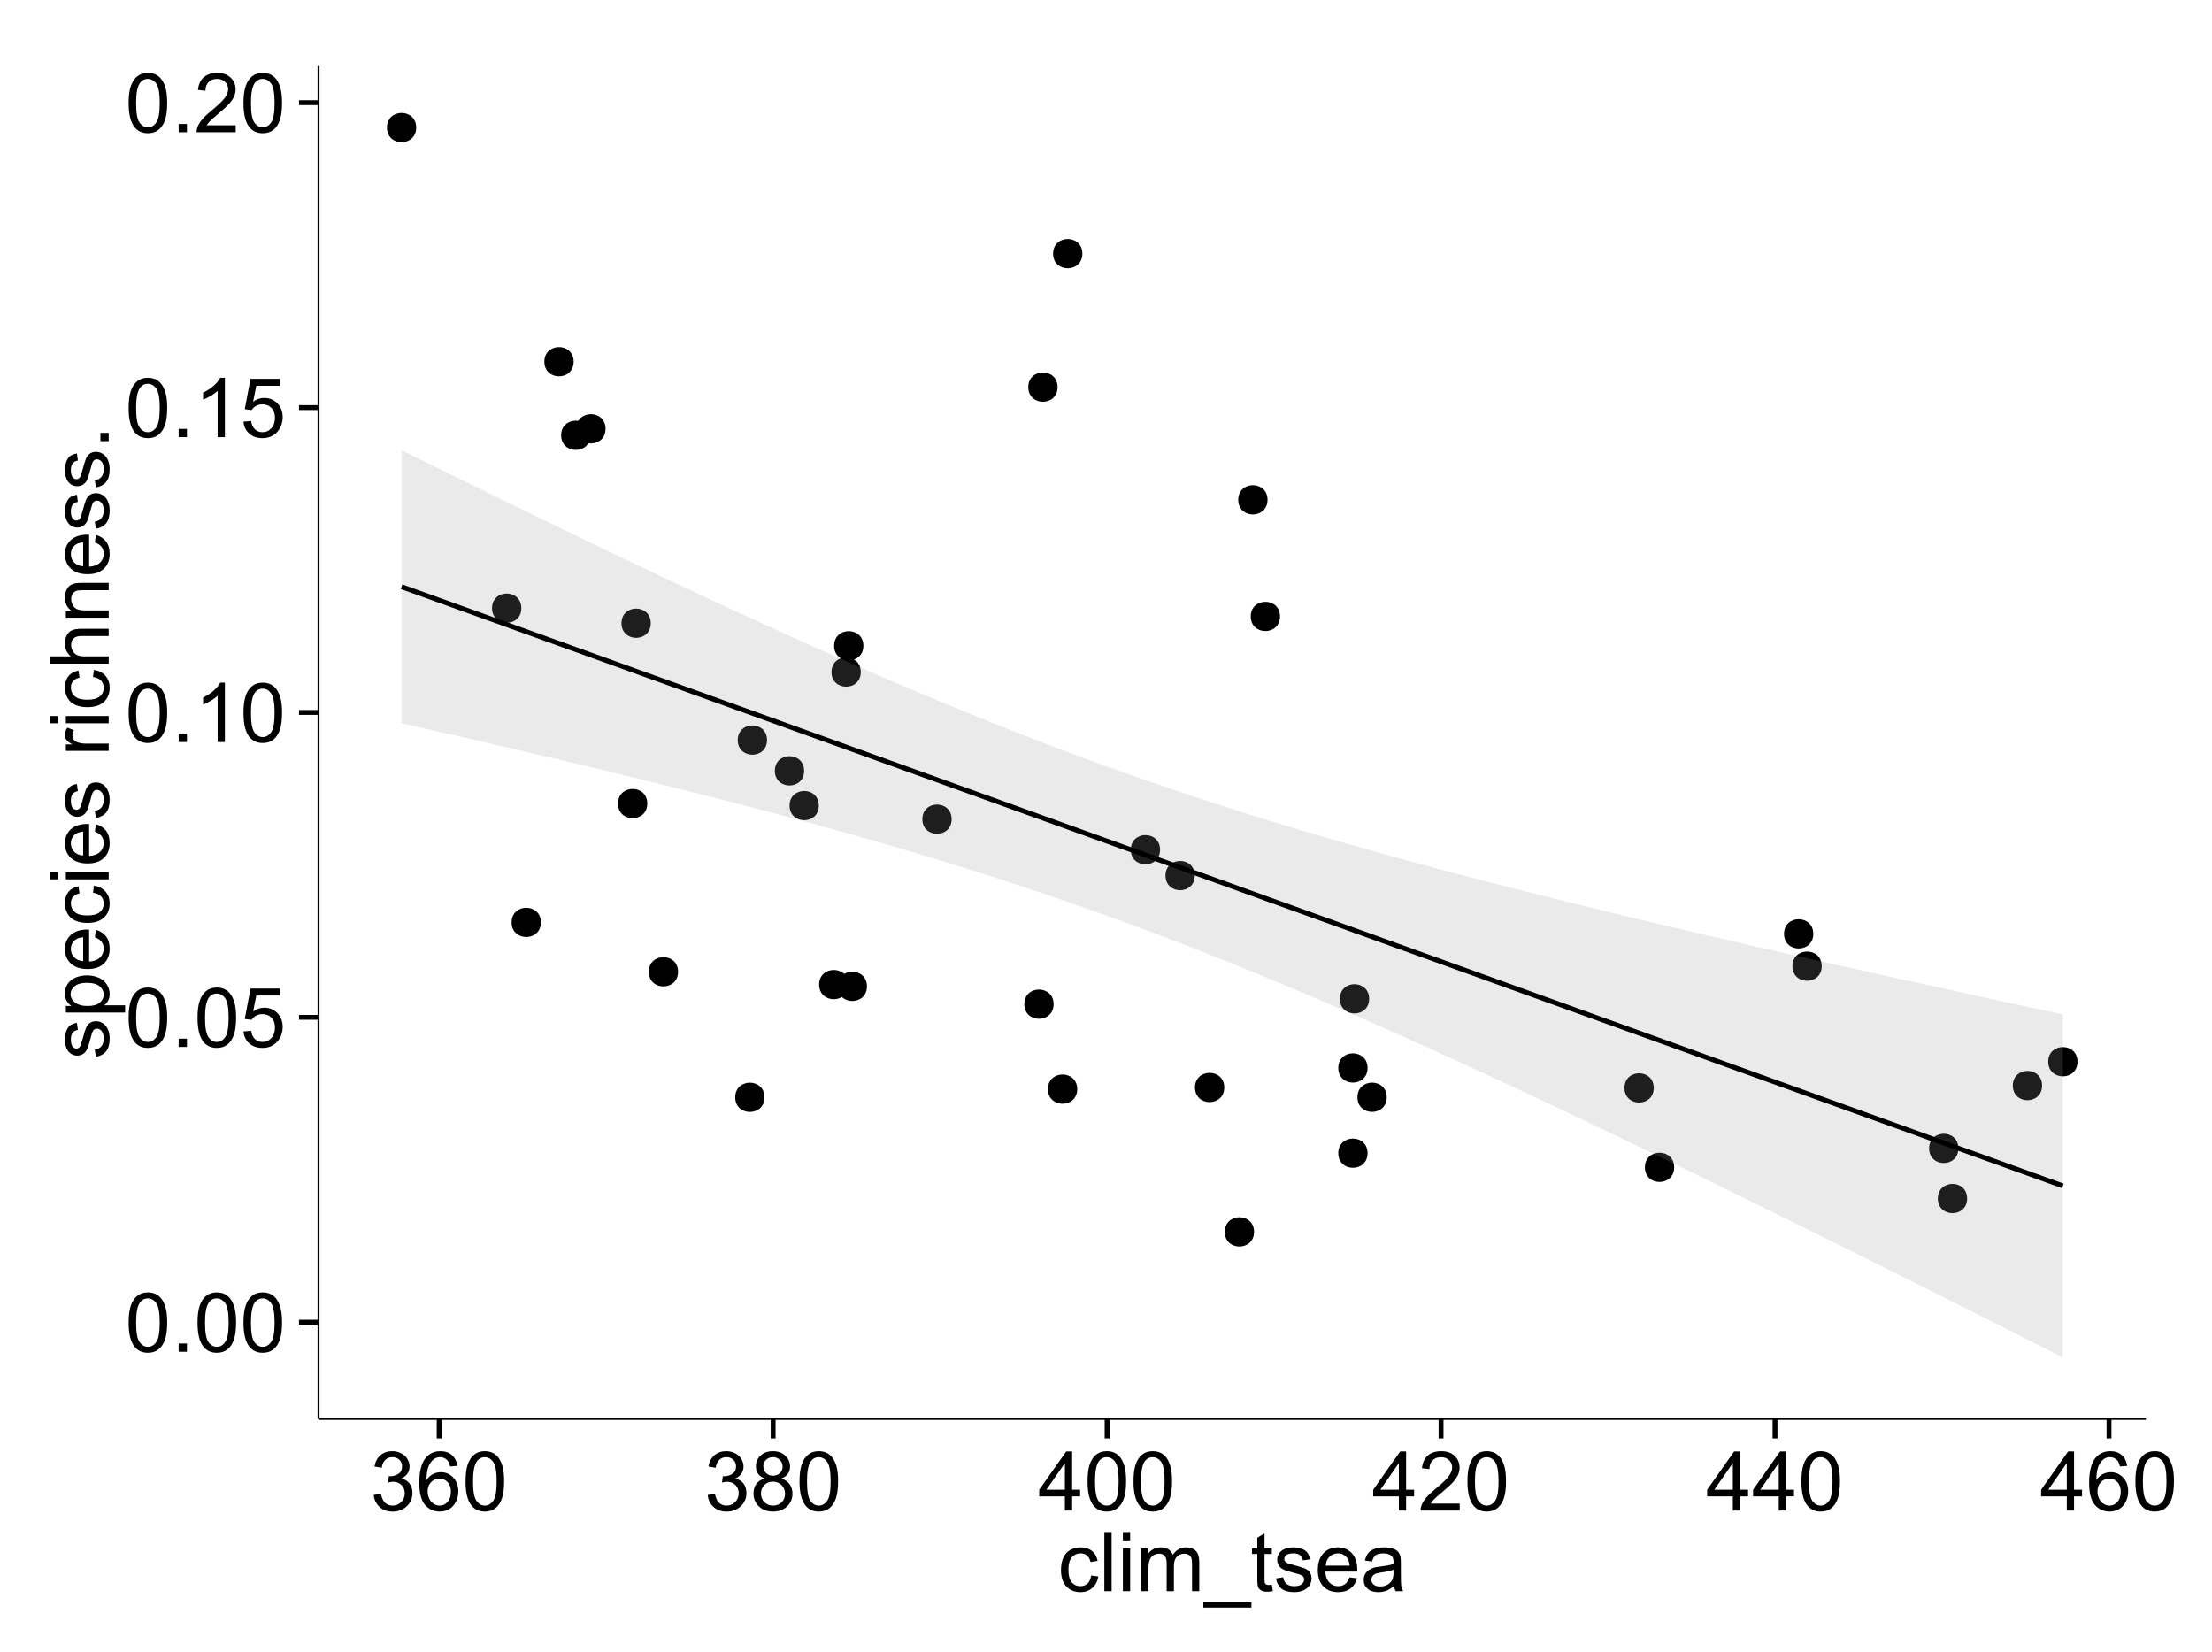 <?xml version="1.0" encoding="UTF-8"?>
<svg xmlns="http://www.w3.org/2000/svg" xmlns:xlink="http://www.w3.org/1999/xlink" width="482pt" height="360pt" viewBox="0 0 482 360" version="1.1">
<defs>
<g>
<symbol overflow="visible" id="glyph0-0">
<path style="stroke:none;" d="M 0.746 -6.355 C 0.742 -7.875 0.898 -9.102 1.215 -10.031 C 1.527 -10.961 1.996 -11.676 2.613 -12.18 C 3.23 -12.684 4.008 -12.938 4.949 -12.938 C 5.637 -12.938 6.242 -12.797 6.766 -12.52 C 7.285 -12.238 7.715 -11.836 8.059 -11.316 C 8.395 -10.789 8.664 -10.152 8.859 -9.398 C 9.051 -8.645 9.145 -7.629 9.148 -6.355 C 9.145 -4.84 8.992 -3.617 8.684 -2.691 C 8.371 -1.762 7.906 -1.047 7.289 -0.539 C 6.672 -0.035 5.891 0.215 4.949 0.219 C 3.703 0.215 2.727 -0.227 2.023 -1.117 C 1.168 -2.188 0.742 -3.934 0.746 -6.355 Z M 2.375 -6.355 C 2.371 -4.234 2.621 -2.824 3.117 -2.129 C 3.609 -1.426 4.219 -1.078 4.949 -1.082 C 5.672 -1.078 6.281 -1.43 6.781 -2.137 C 7.273 -2.836 7.523 -4.242 7.523 -6.355 C 7.523 -8.473 7.273 -9.883 6.781 -10.582 C 6.281 -11.277 5.664 -11.625 4.93 -11.629 C 4.199 -11.625 3.621 -11.316 3.191 -10.703 C 2.645 -9.918 2.371 -8.469 2.375 -6.355 Z M 2.375 -6.355 "/>
</symbol>
<symbol overflow="visible" id="glyph0-1">
<path style="stroke:none;" d="M 1.633 0 L 1.633 -1.801 L 3.438 -1.801 L 3.438 0 Z M 1.633 0 "/>
</symbol>
<symbol overflow="visible" id="glyph0-2">
<path style="stroke:none;" d="M 0.746 -3.375 L 2.406 -3.516 C 2.527 -2.707 2.812 -2.098 3.266 -1.691 C 3.711 -1.281 4.254 -1.078 4.887 -1.082 C 5.648 -1.078 6.293 -1.363 6.82 -1.941 C 7.344 -2.512 7.605 -3.273 7.609 -4.227 C 7.605 -5.125 7.352 -5.84 6.848 -6.363 C 6.34 -6.883 5.676 -7.141 4.859 -7.145 C 4.344 -7.141 3.887 -7.027 3.48 -6.797 C 3.07 -6.566 2.746 -6.266 2.516 -5.898 L 1.027 -6.09 L 2.277 -12.711 L 8.684 -12.711 L 8.684 -11.195 L 3.543 -11.195 L 2.848 -7.734 C 3.621 -8.273 4.43 -8.543 5.281 -8.543 C 6.402 -8.543 7.352 -8.152 8.129 -7.371 C 8.898 -6.59 9.285 -5.586 9.289 -4.367 C 9.285 -3.195 8.945 -2.188 8.27 -1.344 C 7.441 -0.301 6.316 0.215 4.887 0.219 C 3.715 0.215 2.758 -0.109 2.016 -0.766 C 1.273 -1.418 0.848 -2.289 0.746 -3.375 Z M 0.746 -3.375 "/>
</symbol>
<symbol overflow="visible" id="glyph0-3">
<path style="stroke:none;" d="M 6.707 0 L 5.125 0 L 5.125 -10.082 C 4.742 -9.715 4.242 -9.352 3.625 -8.988 C 3.004 -8.625 2.449 -8.352 1.961 -8.172 L 1.961 -9.703 C 2.844 -10.117 3.617 -10.621 4.281 -11.215 C 4.941 -11.805 5.41 -12.379 5.688 -12.938 L 6.707 -12.938 Z M 6.707 0 "/>
</symbol>
<symbol overflow="visible" id="glyph0-4">
<path style="stroke:none;" d="M 9.062 -1.52 L 9.062 0 L 0.547 0 C 0.531 -0.379 0.594 -0.742 0.73 -1.098 C 0.945 -1.676 1.293 -2.25 1.77 -2.812 C 2.246 -3.375 2.934 -4.023 3.84 -4.766 C 5.238 -5.906 6.188 -6.816 6.68 -7.492 C 7.172 -8.16 7.418 -8.793 7.418 -9.395 C 7.418 -10.02 7.191 -10.551 6.746 -10.98 C 6.293 -11.41 5.711 -11.625 4.992 -11.629 C 4.23 -11.625 3.621 -11.395 3.164 -10.941 C 2.703 -10.48 2.469 -9.848 2.469 -9.043 L 0.844 -9.211 C 0.953 -10.422 1.371 -11.344 2.102 -11.984 C 2.824 -12.617 3.801 -12.938 5.027 -12.938 C 6.262 -12.938 7.238 -12.594 7.961 -11.91 C 8.68 -11.223 9.039 -10.371 9.043 -9.359 C 9.039 -8.84 8.934 -8.336 8.727 -7.84 C 8.512 -7.34 8.164 -6.812 7.676 -6.266 C 7.188 -5.711 6.375 -4.957 5.238 -4 C 4.285 -3.199 3.676 -2.66 3.41 -2.379 C 3.141 -2.094 2.918 -1.805 2.742 -1.52 Z M 9.062 -1.52 "/>
</symbol>
<symbol overflow="visible" id="glyph0-5">
<path style="stroke:none;" d="M 0.758 -3.402 L 2.336 -3.613 C 2.516 -2.711 2.824 -2.062 3.266 -1.672 C 3.699 -1.273 4.23 -1.078 4.859 -1.082 C 5.602 -1.078 6.23 -1.336 6.746 -1.855 C 7.254 -2.367 7.512 -3.004 7.516 -3.77 C 7.512 -4.492 7.273 -5.094 6.801 -5.566 C 6.324 -6.035 5.723 -6.27 4.992 -6.273 C 4.691 -6.27 4.316 -6.211 3.875 -6.102 L 4.051 -7.488 C 4.152 -7.473 4.238 -7.465 4.305 -7.469 C 4.977 -7.465 5.582 -7.641 6.125 -7.996 C 6.66 -8.344 6.93 -8.887 6.934 -9.625 C 6.93 -10.199 6.734 -10.68 6.344 -11.062 C 5.949 -11.445 5.441 -11.637 4.824 -11.637 C 4.207 -11.637 3.695 -11.441 3.285 -11.055 C 2.875 -10.668 2.613 -10.09 2.496 -9.316 L 0.914 -9.598 C 1.105 -10.656 1.543 -11.477 2.23 -12.062 C 2.914 -12.645 3.766 -12.938 4.789 -12.938 C 5.488 -12.938 6.137 -12.785 6.73 -12.484 C 7.32 -12.18 7.773 -11.77 8.09 -11.25 C 8.402 -10.727 8.559 -10.172 8.562 -9.59 C 8.559 -9.031 8.41 -8.523 8.113 -8.066 C 7.812 -7.609 7.371 -7.246 6.785 -6.977 C 7.547 -6.801 8.137 -6.438 8.562 -5.883 C 8.98 -5.328 9.191 -4.633 9.195 -3.805 C 9.191 -2.676 8.781 -1.723 7.965 -0.945 C 7.141 -0.164 6.105 0.223 4.852 0.227 C 3.719 0.223 2.777 -0.109 2.035 -0.781 C 1.285 -1.453 0.859 -2.328 0.758 -3.402 Z M 0.758 -3.402 "/>
</symbol>
<symbol overflow="visible" id="glyph0-6">
<path style="stroke:none;" d="M 8.957 -9.73 L 7.383 -9.605 C 7.242 -10.223 7.043 -10.676 6.785 -10.961 C 6.355 -11.41 5.828 -11.637 5.203 -11.637 C 4.695 -11.637 4.25 -11.496 3.875 -11.215 C 3.375 -10.852 2.984 -10.32 2.695 -9.625 C 2.406 -8.926 2.258 -7.934 2.25 -6.645 C 2.629 -7.223 3.094 -7.652 3.645 -7.938 C 4.195 -8.215 4.773 -8.355 5.379 -8.359 C 6.434 -8.355 7.328 -7.969 8.07 -7.195 C 8.809 -6.418 9.18 -5.414 9.184 -4.184 C 9.18 -3.371 9.008 -2.617 8.66 -1.926 C 8.312 -1.23 7.832 -0.699 7.227 -0.332 C 6.613 0.035 5.922 0.215 5.148 0.219 C 3.828 0.215 2.754 -0.266 1.922 -1.234 C 1.09 -2.199 0.672 -3.797 0.676 -6.031 C 0.672 -8.516 1.133 -10.328 2.055 -11.461 C 2.855 -12.445 3.938 -12.938 5.301 -12.938 C 6.312 -12.938 7.141 -12.652 7.789 -12.086 C 8.434 -11.516 8.824 -10.73 8.957 -9.73 Z M 2.496 -4.176 C 2.496 -3.629 2.609 -3.105 2.844 -2.609 C 3.07 -2.109 3.395 -1.73 3.812 -1.473 C 4.227 -1.207 4.664 -1.078 5.125 -1.082 C 5.789 -1.078 6.363 -1.348 6.844 -1.891 C 7.324 -2.426 7.562 -3.156 7.566 -4.086 C 7.562 -4.973 7.328 -5.676 6.855 -6.191 C 6.379 -6.703 5.781 -6.961 5.062 -6.961 C 4.348 -6.961 3.738 -6.703 3.242 -6.191 C 2.742 -5.676 2.496 -5.004 2.496 -4.176 Z M 2.496 -4.176 "/>
</symbol>
<symbol overflow="visible" id="glyph0-7">
<path style="stroke:none;" d="M 3.18 -6.988 C 2.52 -7.227 2.035 -7.57 1.723 -8.016 C 1.406 -8.461 1.246 -8.992 1.25 -9.617 C 1.246 -10.551 1.582 -11.34 2.258 -11.98 C 2.93 -12.617 3.828 -12.938 4.949 -12.938 C 6.07 -12.938 6.977 -12.609 7.664 -11.957 C 8.348 -11.301 8.688 -10.504 8.691 -9.57 C 8.688 -8.969 8.531 -8.449 8.219 -8.012 C 7.902 -7.566 7.426 -7.227 6.793 -6.988 C 7.582 -6.727 8.184 -6.309 8.598 -5.738 C 9.008 -5.16 9.215 -4.477 9.219 -3.684 C 9.215 -2.578 8.828 -1.652 8.051 -0.906 C 7.27 -0.156 6.242 0.215 4.977 0.219 C 3.699 0.215 2.676 -0.156 1.898 -0.91 C 1.117 -1.66 0.727 -2.602 0.73 -3.727 C 0.727 -4.562 0.938 -5.262 1.367 -5.832 C 1.789 -6.395 2.395 -6.781 3.18 -6.988 Z M 2.867 -9.668 C 2.863 -9.059 3.059 -8.559 3.453 -8.172 C 3.844 -7.785 4.355 -7.594 4.984 -7.594 C 5.59 -7.594 6.09 -7.785 6.48 -8.168 C 6.871 -8.551 7.066 -9.02 7.066 -9.578 C 7.066 -10.156 6.863 -10.645 6.465 -11.043 C 6.059 -11.438 5.559 -11.637 4.965 -11.637 C 4.359 -11.637 3.859 -11.441 3.465 -11.055 C 3.062 -10.668 2.863 -10.207 2.867 -9.668 Z M 2.355 -3.719 C 2.355 -3.262 2.461 -2.824 2.676 -2.406 C 2.887 -1.98 3.203 -1.652 3.629 -1.426 C 4.047 -1.191 4.504 -1.078 4.992 -1.082 C 5.746 -1.078 6.367 -1.32 6.863 -1.809 C 7.352 -2.293 7.598 -2.91 7.602 -3.664 C 7.598 -4.422 7.344 -5.055 6.84 -5.555 C 6.332 -6.051 5.699 -6.297 4.938 -6.301 C 4.191 -6.297 3.574 -6.051 3.09 -5.562 C 2.598 -5.066 2.355 -4.453 2.355 -3.719 Z M 2.355 -3.719 "/>
</symbol>
<symbol overflow="visible" id="glyph0-8">
<path style="stroke:none;" d="M 5.82 0 L 5.82 -3.086 L 0.227 -3.086 L 0.227 -4.535 L 6.109 -12.883 L 7.398 -12.883 L 7.398 -4.535 L 9.141 -4.535 L 9.141 -3.086 L 7.398 -3.086 L 7.398 0 Z M 5.82 -4.535 L 5.82 -10.344 L 1.785 -4.535 Z M 5.82 -4.535 "/>
</symbol>
<symbol overflow="visible" id="glyph0-9">
<path style="stroke:none;" d="M 7.277 -3.418 L 8.832 -3.219 C 8.66 -2.141 8.227 -1.301 7.527 -0.699 C 6.824 -0.09 5.965 0.211 4.949 0.211 C 3.668 0.211 2.641 -0.203 1.867 -1.039 C 1.09 -1.871 0.703 -3.07 0.703 -4.633 C 0.703 -5.637 0.867 -6.52 1.203 -7.277 C 1.531 -8.031 2.039 -8.598 2.727 -8.977 C 3.406 -9.355 4.152 -9.543 4.957 -9.547 C 5.969 -9.543 6.797 -9.289 7.441 -8.777 C 8.086 -8.262 8.5 -7.531 8.684 -6.594 L 7.145 -6.355 C 6.996 -6.98 6.738 -7.453 6.367 -7.77 C 5.992 -8.082 5.543 -8.238 5.02 -8.242 C 4.219 -8.238 3.57 -7.953 3.074 -7.387 C 2.574 -6.812 2.324 -5.91 2.328 -4.676 C 2.324 -3.422 2.566 -2.508 3.047 -1.941 C 3.527 -1.371 4.152 -1.09 4.93 -1.09 C 5.547 -1.09 6.066 -1.277 6.484 -1.66 C 6.898 -2.039 7.164 -2.625 7.277 -3.418 Z M 7.277 -3.418 "/>
</symbol>
<symbol overflow="visible" id="glyph0-10">
<path style="stroke:none;" d="M 1.152 0 L 1.152 -12.883 L 2.734 -12.883 L 2.734 0 Z M 1.152 0 "/>
</symbol>
<symbol overflow="visible" id="glyph0-11">
<path style="stroke:none;" d="M 1.195 -11.066 L 1.195 -12.883 L 2.777 -12.883 L 2.777 -11.066 Z M 1.195 0 L 1.195 -9.336 L 2.777 -9.336 L 2.777 0 Z M 1.195 0 "/>
</symbol>
<symbol overflow="visible" id="glyph0-12">
<path style="stroke:none;" d="M 1.188 0 L 1.188 -9.336 L 2.602 -9.336 L 2.602 -8.023 C 2.891 -8.477 3.277 -8.848 3.77 -9.129 C 4.254 -9.406 4.809 -9.543 5.43 -9.547 C 6.121 -9.543 6.688 -9.398 7.133 -9.113 C 7.57 -8.824 7.883 -8.426 8.07 -7.91 C 8.805 -9 9.766 -9.543 10.953 -9.547 C 11.875 -9.543 12.586 -9.289 13.086 -8.777 C 13.582 -8.262 13.832 -7.469 13.836 -6.406 L 13.836 0 L 12.262 0 L 12.262 -5.879 C 12.258 -6.508 12.207 -6.965 12.105 -7.246 C 12.004 -7.523 11.816 -7.746 11.547 -7.918 C 11.277 -8.082 10.961 -8.168 10.602 -8.172 C 9.941 -8.168 9.398 -7.949 8.965 -7.516 C 8.527 -7.078 8.309 -6.379 8.312 -5.422 L 8.312 0 L 6.734 0 L 6.734 -6.062 C 6.73 -6.762 6.602 -7.289 6.348 -7.645 C 6.086 -7.992 5.664 -8.168 5.078 -8.172 C 4.633 -8.168 4.223 -8.051 3.844 -7.82 C 3.465 -7.582 3.191 -7.238 3.023 -6.793 C 2.852 -6.34 2.766 -5.691 2.77 -4.844 L 2.77 0 Z M 1.188 0 "/>
</symbol>
<symbol overflow="visible" id="glyph0-13">
<path style="stroke:none;" d="M -0.273 3.578 L -0.273 2.434 L 10.211 2.434 L 10.211 3.578 Z M -0.273 3.578 "/>
</symbol>
<symbol overflow="visible" id="glyph0-14">
<path style="stroke:none;" d="M 4.641 -1.414 L 4.867 -0.016 C 4.422 0.078 4.023 0.121 3.672 0.125 C 3.098 0.121 2.652 0.035 2.336 -0.148 C 2.02 -0.328 1.797 -0.566 1.668 -0.863 C 1.539 -1.156 1.477 -1.781 1.477 -2.734 L 1.477 -8.102 L 0.316 -8.102 L 0.316 -9.336 L 1.477 -9.336 L 1.477 -11.645 L 3.051 -12.594 L 3.051 -9.336 L 4.641 -9.336 L 4.641 -8.102 L 3.051 -8.102 L 3.051 -2.645 C 3.047 -2.191 3.074 -1.902 3.133 -1.773 C 3.188 -1.645 3.277 -1.543 3.406 -1.465 C 3.527 -1.387 3.707 -1.348 3.945 -1.352 C 4.117 -1.348 4.352 -1.367 4.641 -1.414 Z M 4.641 -1.414 "/>
</symbol>
<symbol overflow="visible" id="glyph0-15">
<path style="stroke:none;" d="M 0.555 -2.785 L 2.117 -3.031 C 2.203 -2.402 2.449 -1.922 2.852 -1.59 C 3.25 -1.254 3.812 -1.09 4.535 -1.09 C 5.262 -1.09 5.801 -1.234 6.152 -1.531 C 6.504 -1.824 6.68 -2.172 6.68 -2.574 C 6.68 -2.926 6.523 -3.207 6.215 -3.418 C 5.996 -3.555 5.457 -3.734 4.598 -3.953 C 3.434 -4.246 2.629 -4.5 2.184 -4.715 C 1.734 -4.926 1.395 -5.223 1.164 -5.602 C 0.93 -5.98 0.812 -6.398 0.816 -6.855 C 0.812 -7.27 0.91 -7.652 1.102 -8.012 C 1.293 -8.363 1.551 -8.66 1.883 -8.895 C 2.125 -9.074 2.461 -9.227 2.887 -9.355 C 3.309 -9.48 3.766 -9.543 4.254 -9.547 C 4.984 -9.543 5.625 -9.438 6.184 -9.23 C 6.734 -9.016 7.145 -8.73 7.41 -8.371 C 7.672 -8.008 7.852 -7.527 7.953 -6.926 L 6.406 -6.715 C 6.332 -7.195 6.129 -7.57 5.793 -7.84 C 5.453 -8.105 4.977 -8.238 4.367 -8.242 C 3.637 -8.238 3.121 -8.117 2.812 -7.883 C 2.5 -7.641 2.344 -7.359 2.348 -7.039 C 2.344 -6.832 2.406 -6.648 2.539 -6.484 C 2.664 -6.312 2.867 -6.172 3.148 -6.062 C 3.301 -6.004 3.766 -5.871 4.543 -5.66 C 5.66 -5.359 6.441 -5.113 6.887 -4.926 C 7.324 -4.734 7.672 -4.457 7.926 -4.094 C 8.176 -3.73 8.301 -3.281 8.305 -2.742 C 8.301 -2.215 8.148 -1.719 7.844 -1.254 C 7.535 -0.785 7.09 -0.422 6.512 -0.172 C 5.926 0.086 5.27 0.211 4.543 0.211 C 3.328 0.211 2.406 -0.039 1.77 -0.543 C 1.133 -1.047 0.727 -1.793 0.555 -2.785 Z M 0.555 -2.785 "/>
</symbol>
<symbol overflow="visible" id="glyph0-16">
<path style="stroke:none;" d="M 7.578 -3.008 L 9.211 -2.805 C 8.953 -1.848 8.473 -1.105 7.777 -0.578 C 7.078 -0.051 6.188 0.211 5.105 0.211 C 3.738 0.211 2.656 -0.207 1.859 -1.051 C 1.055 -1.887 0.656 -3.066 0.66 -4.586 C 0.656 -6.156 1.059 -7.375 1.871 -8.246 C 2.676 -9.109 3.727 -9.543 5.02 -9.547 C 6.266 -9.543 7.285 -9.117 8.078 -8.27 C 8.867 -7.418 9.262 -6.223 9.266 -4.684 C 9.262 -4.586 9.258 -4.445 9.254 -4.262 L 2.293 -4.262 C 2.348 -3.234 2.641 -2.449 3.164 -1.906 C 3.684 -1.359 4.332 -1.09 5.117 -1.09 C 5.691 -1.09 6.188 -1.242 6.598 -1.547 C 7.008 -1.852 7.332 -2.336 7.578 -3.008 Z M 2.383 -5.562 L 7.594 -5.562 C 7.523 -6.344 7.324 -6.934 6.996 -7.328 C 6.492 -7.934 5.836 -8.238 5.035 -8.242 C 4.305 -8.238 3.695 -7.996 3.203 -7.512 C 2.707 -7.027 2.434 -6.375 2.383 -5.562 Z M 2.383 -5.562 "/>
</symbol>
<symbol overflow="visible" id="glyph0-17">
<path style="stroke:none;" d="M 7.277 -1.152 C 6.691 -0.652 6.125 -0.301 5.586 -0.098 C 5.039 0.109 4.457 0.211 3.84 0.211 C 2.812 0.211 2.027 -0.039 1.477 -0.539 C 0.922 -1.039 0.645 -1.68 0.648 -2.461 C 0.645 -2.918 0.75 -3.336 0.961 -3.715 C 1.168 -4.09 1.438 -4.391 1.777 -4.621 C 2.113 -4.848 2.496 -5.02 2.918 -5.141 C 3.227 -5.219 3.695 -5.301 4.324 -5.379 C 5.602 -5.531 6.539 -5.711 7.145 -5.922 C 7.148 -6.137 7.152 -6.273 7.156 -6.336 C 7.152 -6.977 7.004 -7.434 6.707 -7.699 C 6.301 -8.055 5.699 -8.23 4.906 -8.234 C 4.156 -8.23 3.609 -8.102 3.258 -7.844 C 2.902 -7.582 2.637 -7.121 2.469 -6.461 L 0.922 -6.672 C 1.059 -7.332 1.293 -7.867 1.617 -8.273 C 1.938 -8.68 2.402 -8.992 3.016 -9.215 C 3.621 -9.434 4.328 -9.543 5.133 -9.547 C 5.93 -9.543 6.574 -9.449 7.074 -9.266 C 7.566 -9.074 7.934 -8.84 8.172 -8.555 C 8.402 -8.27 8.566 -7.91 8.664 -7.48 C 8.715 -7.207 8.742 -6.719 8.746 -6.02 L 8.746 -3.91 C 8.742 -2.434 8.773 -1.504 8.844 -1.117 C 8.906 -0.727 9.043 -0.355 9.246 0 L 7.594 0 C 7.43 -0.328 7.324 -0.711 7.277 -1.152 Z M 7.145 -4.684 C 6.566 -4.445 5.707 -4.246 4.562 -4.086 C 3.91 -3.988 3.449 -3.883 3.18 -3.77 C 2.91 -3.648 2.703 -3.477 2.555 -3.254 C 2.406 -3.027 2.332 -2.777 2.336 -2.504 C 2.332 -2.078 2.492 -1.727 2.816 -1.449 C 3.133 -1.164 3.602 -1.023 4.219 -1.027 C 4.828 -1.023 5.367 -1.156 5.844 -1.426 C 6.312 -1.691 6.664 -2.059 6.891 -2.523 C 7.059 -2.879 7.141 -3.406 7.145 -4.105 Z M 7.145 -4.684 "/>
</symbol>
<symbol overflow="visible" id="glyph1-0">
<path style="stroke:none;" d="M -2.785 -0.555 L -3.031 -2.117 C -2.402 -2.203 -1.922 -2.449 -1.59 -2.852 C -1.254 -3.25 -1.09 -3.812 -1.09 -4.535 C -1.09 -5.262 -1.234 -5.801 -1.531 -6.152 C -1.824 -6.504 -2.172 -6.68 -2.574 -6.68 C -2.926 -6.68 -3.207 -6.523 -3.418 -6.215 C -3.555 -5.996 -3.734 -5.457 -3.953 -4.598 C -4.246 -3.434 -4.5 -2.629 -4.715 -2.184 C -4.926 -1.734 -5.223 -1.395 -5.602 -1.164 C -5.98 -0.93 -6.398 -0.812 -6.855 -0.816 C -7.27 -0.812 -7.652 -0.91 -8.012 -1.102 C -8.363 -1.293 -8.66 -1.551 -8.895 -1.883 C -9.074 -2.125 -9.227 -2.461 -9.355 -2.887 C -9.48 -3.309 -9.543 -3.766 -9.547 -4.254 C -9.543 -4.984 -9.438 -5.625 -9.23 -6.184 C -9.016 -6.734 -8.73 -7.145 -8.371 -7.41 C -8.008 -7.672 -7.527 -7.852 -6.926 -7.953 L -6.715 -6.406 C -7.195 -6.332 -7.57 -6.129 -7.84 -5.797 C -8.105 -5.457 -8.238 -4.98 -8.242 -4.367 C -8.238 -3.637 -8.117 -3.121 -7.883 -2.812 C -7.641 -2.5 -7.359 -2.344 -7.039 -2.348 C -6.832 -2.344 -6.648 -2.406 -6.484 -2.539 C -6.312 -2.664 -6.172 -2.867 -6.062 -3.148 C -6.004 -3.301 -5.871 -3.766 -5.66 -4.543 C -5.359 -5.66 -5.113 -6.441 -4.926 -6.887 C -4.734 -7.324 -4.457 -7.672 -4.094 -7.926 C -3.73 -8.176 -3.281 -8.301 -2.742 -8.305 C -2.211 -8.301 -1.711 -8.148 -1.25 -7.844 C -0.781 -7.535 -0.422 -7.09 -0.172 -6.512 C 0.086 -5.926 0.211 -5.27 0.211 -4.543 C 0.211 -3.328 -0.039 -2.406 -0.543 -1.77 C -1.047 -1.133 -1.793 -0.727 -2.785 -0.555 Z M -2.785 -0.555 "/>
</symbol>
<symbol overflow="visible" id="glyph1-1">
<path style="stroke:none;" d="M 3.578 -1.188 L -9.336 -1.188 L -9.336 -2.629 L -8.121 -2.629 C -8.594 -2.965 -8.949 -3.348 -9.188 -3.777 C -9.426 -4.203 -9.543 -4.723 -9.547 -5.336 C -9.543 -6.129 -9.34 -6.832 -8.93 -7.445 C -8.516 -8.051 -7.934 -8.512 -7.191 -8.824 C -6.441 -9.133 -5.625 -9.285 -4.738 -9.289 C -3.781 -9.285 -2.922 -9.113 -2.156 -8.773 C -1.391 -8.43 -0.805 -7.934 -0.398 -7.281 C 0.008 -6.625 0.211 -5.938 0.211 -5.219 C 0.211 -4.691 0.102 -4.219 -0.121 -3.801 C -0.344 -3.379 -0.625 -3.035 -0.965 -2.77 L 3.578 -2.77 Z M -4.613 -2.621 C -3.41 -2.613 -2.523 -2.855 -1.949 -3.348 C -1.375 -3.832 -1.09 -4.422 -1.09 -5.117 C -1.09 -5.816 -1.387 -6.418 -1.98 -6.922 C -2.574 -7.418 -3.496 -7.668 -4.746 -7.672 C -5.934 -7.668 -6.824 -7.426 -7.418 -6.938 C -8.008 -6.449 -8.301 -5.863 -8.305 -5.188 C -8.301 -4.508 -7.988 -3.914 -7.359 -3.398 C -6.727 -2.879 -5.809 -2.617 -4.613 -2.621 Z M -4.613 -2.621 "/>
</symbol>
<symbol overflow="visible" id="glyph1-2">
<path style="stroke:none;" d="M -3.004 -7.578 L -2.805 -9.211 C -1.848 -8.953 -1.105 -8.473 -0.578 -7.777 C -0.051 -7.078 0.211 -6.188 0.211 -5.105 C 0.211 -3.738 -0.207 -2.656 -1.051 -1.859 C -1.887 -1.055 -3.066 -0.656 -4.586 -0.66 C -6.156 -0.656 -7.375 -1.059 -8.246 -1.871 C -9.109 -2.676 -9.543 -3.727 -9.547 -5.02 C -9.543 -6.266 -9.117 -7.285 -8.27 -8.078 C -7.418 -8.867 -6.223 -9.262 -4.684 -9.266 C -4.586 -9.262 -4.445 -9.258 -4.262 -9.254 L -4.262 -2.293 C -3.234 -2.348 -2.449 -2.641 -1.906 -3.164 C -1.359 -3.684 -1.09 -4.332 -1.09 -5.117 C -1.09 -5.691 -1.242 -6.188 -1.547 -6.598 C -1.852 -7.008 -2.336 -7.332 -3.004 -7.578 Z M -5.562 -2.383 L -5.562 -7.594 C -6.344 -7.523 -6.934 -7.324 -7.328 -6.996 C -7.934 -6.492 -8.238 -5.836 -8.242 -5.035 C -8.238 -4.305 -7.996 -3.695 -7.512 -3.203 C -7.027 -2.707 -6.375 -2.434 -5.562 -2.383 Z M -5.562 -2.383 "/>
</symbol>
<symbol overflow="visible" id="glyph1-3">
<path style="stroke:none;" d="M -3.418 -7.277 L -3.215 -8.832 C -2.141 -8.66 -1.301 -8.227 -0.699 -7.527 C -0.09 -6.824 0.211 -5.965 0.211 -4.949 C 0.211 -3.668 -0.203 -2.641 -1.039 -1.867 C -1.871 -1.09 -3.07 -0.703 -4.633 -0.703 C -5.637 -0.703 -6.52 -0.867 -7.277 -1.203 C -8.031 -1.535 -8.598 -2.047 -8.977 -2.73 C -9.355 -3.41 -9.543 -4.152 -9.547 -4.957 C -9.543 -5.969 -9.289 -6.797 -8.777 -7.441 C -8.262 -8.086 -7.531 -8.5 -6.59 -8.684 L -6.355 -7.145 C -6.98 -6.996 -7.453 -6.738 -7.77 -6.367 C -8.082 -5.992 -8.238 -5.543 -8.242 -5.02 C -8.238 -4.219 -7.953 -3.57 -7.387 -3.074 C -6.812 -2.574 -5.91 -2.324 -4.676 -2.328 C -3.422 -2.324 -2.508 -2.566 -1.941 -3.047 C -1.371 -3.527 -1.09 -4.152 -1.09 -4.93 C -1.09 -5.547 -1.277 -6.066 -1.66 -6.484 C -2.035 -6.898 -2.621 -7.164 -3.418 -7.277 Z M -3.418 -7.277 "/>
</symbol>
<symbol overflow="visible" id="glyph1-4">
<path style="stroke:none;" d="M -11.066 -1.195 L -12.883 -1.195 L -12.883 -2.777 L -11.066 -2.777 Z M 0 -1.195 L -9.336 -1.195 L -9.336 -2.777 L 0 -2.777 Z M 0 -1.195 "/>
</symbol>
<symbol overflow="visible" id="glyph1-5">
<path style="stroke:none;" d=""/>
</symbol>
<symbol overflow="visible" id="glyph1-6">
<path style="stroke:none;" d="M 0 -1.168 L -9.336 -1.168 L -9.336 -2.594 L -7.918 -2.594 C -8.578 -2.953 -9.016 -3.289 -9.23 -3.598 C -9.438 -3.906 -9.543 -4.242 -9.547 -4.613 C -9.543 -5.145 -9.375 -5.688 -9.035 -6.242 L -7.566 -5.695 C -7.793 -5.309 -7.91 -4.922 -7.91 -4.535 C -7.91 -4.188 -7.805 -3.875 -7.598 -3.602 C -7.387 -3.324 -7.098 -3.129 -6.734 -3.016 C -6.168 -2.836 -5.555 -2.746 -4.887 -2.75 L 0 -2.75 Z M 0 -1.168 "/>
</symbol>
<symbol overflow="visible" id="glyph1-7">
<path style="stroke:none;" d="M 0 -1.188 L -12.883 -1.188 L -12.883 -2.77 L -8.262 -2.77 C -9.117 -3.504 -9.543 -4.434 -9.547 -5.562 C -9.543 -6.25 -9.406 -6.852 -9.137 -7.363 C -8.859 -7.871 -8.484 -8.234 -8.004 -8.457 C -7.523 -8.676 -6.824 -8.789 -5.914 -8.789 L 0 -8.789 L 0 -7.207 L -5.914 -7.207 C -6.703 -7.207 -7.281 -7.035 -7.641 -6.691 C -8 -6.348 -8.18 -5.863 -8.184 -5.238 C -8.18 -4.77 -8.059 -4.328 -7.816 -3.914 C -7.574 -3.5 -7.242 -3.203 -6.828 -3.031 C -6.406 -2.852 -5.832 -2.766 -5.105 -2.77 L 0 -2.77 Z M 0 -1.188 "/>
</symbol>
<symbol overflow="visible" id="glyph1-8">
<path style="stroke:none;" d="M 0 -1.188 L -9.336 -1.188 L -9.336 -2.609 L -8.008 -2.609 C -9.031 -3.293 -9.543 -4.285 -9.547 -5.582 C -9.543 -6.141 -9.441 -6.656 -9.242 -7.133 C -9.035 -7.602 -8.77 -7.957 -8.445 -8.191 C -8.113 -8.426 -7.727 -8.59 -7.277 -8.684 C -6.98 -8.742 -6.465 -8.77 -5.738 -8.773 L 0 -8.773 L 0 -7.188 L -5.68 -7.188 C -6.32 -7.184 -6.801 -7.121 -7.121 -7.004 C -7.438 -6.879 -7.695 -6.66 -7.887 -6.348 C -8.074 -6.031 -8.168 -5.664 -8.172 -5.246 C -8.168 -4.57 -7.953 -3.992 -7.531 -3.504 C -7.102 -3.012 -6.293 -2.766 -5.098 -2.77 L 0 -2.77 Z M 0 -1.188 "/>
</symbol>
<symbol overflow="visible" id="glyph1-9">
<path style="stroke:none;" d="M 0 -1.633 L -1.801 -1.633 L -1.801 -3.438 L 0 -3.438 Z M 0 -1.633 "/>
</symbol>
</g>
<clipPath id="clip1">
  <path d="M 69.406 14.398 L 468.602 14.398 L 468.602 310.164 L 69.406 310.164 Z M 69.406 14.398 "/>
</clipPath>
</defs>
<g id="surface5466">
<rect x="0" y="0" width="482" height="360" style="fill:rgb(100%,100%,100%);fill-opacity:1;stroke:none;"/>
<rect x="0" y="0" width="482" height="360" style="fill:rgb(100%,100%,100%);fill-opacity:1;stroke:none;"/>
<path style="fill:none;stroke-width:1.063;stroke-linecap:round;stroke-linejoin:round;stroke:rgb(100%,100%,100%);stroke-opacity:1;stroke-miterlimit:10;" d="M 0 360 L 482 360 L 482 0 L 0 0 Z M 0 360 "/>
<g clip-path="url(#clip1)" clip-rule="nonzero">
<path style=" stroke:none;fill-rule:nonzero;fill:rgb(100%,100%,100%);fill-opacity:1;" d="M 69.406 309.168 L 467.602 309.168 L 467.602 14.402 L 69.406 14.402 Z M 69.406 309.168 "/>
<path style=" stroke:none;fill-rule:nonzero;fill:rgb(0%,0%,0%);fill-opacity:1;" d="M 206.297 178.492 C 206.297 181.328 202.047 181.328 202.047 178.492 C 202.047 175.656 206.297 175.656 206.297 178.492 "/>
<path style=" stroke:none;fill-rule:nonzero;fill:rgb(0%,0%,0%);fill-opacity:1;" d="M 187.848 214.918 C 187.848 217.754 183.598 217.754 183.598 214.918 C 183.598 212.086 187.848 212.086 187.848 214.918 "/>
<path style=" stroke:none;fill-rule:nonzero;fill:rgb(0%,0%,0%);fill-opacity:1;" d="M 233.664 237.309 C 233.664 240.141 229.41 240.141 229.41 237.309 C 229.41 234.473 233.664 234.473 233.664 237.309 "/>
<path style=" stroke:none;fill-rule:nonzero;fill:rgb(0%,0%,0%);fill-opacity:1;" d="M 177.359 175.531 C 177.359 178.363 173.109 178.363 173.109 175.531 C 173.109 172.695 177.359 172.695 177.359 175.531 "/>
<path style=" stroke:none;fill-rule:nonzero;fill:rgb(0%,0%,0%);fill-opacity:1;" d="M 229.379 84.352 C 229.379 87.184 225.129 87.184 225.129 84.352 C 225.129 81.516 229.379 81.516 229.379 84.352 "/>
<path style=" stroke:none;fill-rule:nonzero;fill:rgb(0%,0%,0%);fill-opacity:1;" d="M 228.523 218.797 C 228.523 221.633 224.27 221.633 224.27 218.797 C 224.27 215.965 228.523 215.965 228.523 218.797 "/>
<path style=" stroke:none;fill-rule:nonzero;fill:rgb(0%,0%,0%);fill-opacity:1;" d="M 251.715 185.148 C 251.715 187.98 247.465 187.98 247.465 185.148 C 247.465 182.312 251.715 182.312 251.715 185.148 "/>
<path style=" stroke:none;fill-rule:nonzero;fill:rgb(0%,0%,0%);fill-opacity:1;" d="M 174.156 167.957 C 174.156 170.793 169.906 170.793 169.906 167.957 C 169.906 165.125 174.156 165.125 174.156 167.957 "/>
<path style=" stroke:none;fill-rule:nonzero;fill:rgb(0%,0%,0%);fill-opacity:1;" d="M 165.52 239.094 C 165.52 241.93 161.27 241.93 161.27 239.094 C 161.27 236.258 165.52 236.258 165.52 239.094 "/>
<path style=" stroke:none;fill-rule:nonzero;fill:rgb(0%,0%,0%);fill-opacity:1;" d="M 146.688 211.742 C 146.688 214.578 142.434 214.578 142.434 211.742 C 142.434 208.906 146.688 208.906 146.688 211.742 "/>
<path style=" stroke:none;fill-rule:nonzero;fill:rgb(0%,0%,0%);fill-opacity:1;" d="M 140.738 135.793 C 140.738 138.629 136.484 138.629 136.484 135.793 C 136.484 132.961 140.738 132.961 140.738 135.793 "/>
<path style=" stroke:none;fill-rule:nonzero;fill:rgb(0%,0%,0%);fill-opacity:1;" d="M 139.98 175.086 C 139.98 177.922 135.73 177.922 135.73 175.086 C 135.73 172.254 139.98 172.254 139.98 175.086 "/>
<path style=" stroke:none;fill-rule:nonzero;fill:rgb(0%,0%,0%);fill-opacity:1;" d="M 275.133 108.902 C 275.133 111.738 270.883 111.738 270.883 108.902 C 270.883 106.066 275.133 106.066 275.133 108.902 "/>
<path style=" stroke:none;fill-rule:nonzero;fill:rgb(0%,0%,0%);fill-opacity:1;" d="M 123.934 78.809 C 123.934 81.645 119.68 81.645 119.68 78.809 C 119.68 75.977 123.934 75.977 123.934 78.809 "/>
<path style=" stroke:none;fill-rule:nonzero;fill:rgb(0%,0%,0%);fill-opacity:1;" d="M 130.883 93.43 C 130.883 96.266 126.633 96.266 126.633 93.43 C 126.633 90.594 130.883 90.594 130.883 93.43 "/>
<path style=" stroke:none;fill-rule:nonzero;fill:rgb(0%,0%,0%);fill-opacity:1;" d="M 443.91 236.539 C 443.91 239.375 439.656 239.375 439.656 236.539 C 439.656 233.703 443.91 233.703 443.91 236.539 "/>
<path style=" stroke:none;fill-rule:nonzero;fill:rgb(0%,0%,0%);fill-opacity:1;" d="M 451.625 231.332 C 451.625 234.168 447.375 234.168 447.375 231.332 C 447.375 228.5 451.625 228.5 451.625 231.332 "/>
<path style=" stroke:none;fill-rule:nonzero;fill:rgb(0%,0%,0%);fill-opacity:1;" d="M 234.789 55.27 C 234.789 58.102 230.535 58.102 230.535 55.27 C 230.535 52.434 234.789 52.434 234.789 55.27 "/>
<path style=" stroke:none;fill-rule:nonzero;fill:rgb(0%,0%,0%);fill-opacity:1;" d="M 277.855 134.316 C 277.855 137.152 273.602 137.152 273.602 134.316 C 273.602 131.48 277.855 131.48 277.855 134.316 "/>
<path style=" stroke:none;fill-rule:nonzero;fill:rgb(0%,0%,0%);fill-opacity:1;" d="M 183.805 214.531 C 183.805 217.367 179.555 217.367 179.555 214.531 C 179.555 211.699 183.805 211.699 183.805 214.531 "/>
<path style=" stroke:none;fill-rule:nonzero;fill:rgb(0%,0%,0%);fill-opacity:1;" d="M 259.281 190.781 C 259.281 193.617 255.027 193.617 255.027 190.781 C 255.027 187.945 259.281 187.945 259.281 190.781 "/>
<path style=" stroke:none;fill-rule:nonzero;fill:rgb(0%,0%,0%);fill-opacity:1;" d="M 166.07 161.258 C 166.07 164.094 161.82 164.094 161.82 161.258 C 161.82 158.422 166.07 158.422 166.07 161.258 "/>
<path style=" stroke:none;fill-rule:nonzero;fill:rgb(0%,0%,0%);fill-opacity:1;" d="M 427.578 261.152 C 427.578 263.984 423.324 263.984 423.324 261.152 C 423.324 258.316 427.578 258.316 427.578 261.152 "/>
<path style=" stroke:none;fill-rule:nonzero;fill:rgb(0%,0%,0%);fill-opacity:1;" d="M 425.672 250.223 C 425.672 253.059 421.422 253.059 421.422 250.223 C 421.422 247.387 425.672 247.387 425.672 250.223 "/>
<path style=" stroke:none;fill-rule:nonzero;fill:rgb(0%,0%,0%);fill-opacity:1;" d="M 127.59 94.848 C 127.59 97.68 123.336 97.68 123.336 94.848 C 123.336 92.012 127.59 92.012 127.59 94.848 "/>
<path style=" stroke:none;fill-rule:nonzero;fill:rgb(0%,0%,0%);fill-opacity:1;" d="M 89.629 27.797 C 89.629 30.633 85.379 30.633 85.379 27.797 C 85.379 24.965 89.629 24.965 89.629 27.797 "/>
<path style=" stroke:none;fill-rule:nonzero;fill:rgb(0%,0%,0%);fill-opacity:1;" d="M 297.277 217.633 C 297.277 220.465 293.023 220.465 293.023 217.633 C 293.023 214.797 297.277 214.797 297.277 217.633 "/>
<path style=" stroke:none;fill-rule:nonzero;fill:rgb(0%,0%,0%);fill-opacity:1;" d="M 301.109 239.082 C 301.109 241.918 296.855 241.918 296.855 239.082 C 296.855 236.25 301.109 236.25 301.109 239.082 "/>
<path style=" stroke:none;fill-rule:nonzero;fill:rgb(0%,0%,0%);fill-opacity:1;" d="M 296.93 232.699 C 296.93 235.535 292.676 235.535 292.676 232.699 C 292.676 229.863 296.93 229.863 296.93 232.699 "/>
<path style=" stroke:none;fill-rule:nonzero;fill:rgb(0%,0%,0%);fill-opacity:1;" d="M 296.93 251.266 C 296.93 254.098 292.676 254.098 292.676 251.266 C 292.676 248.43 296.93 248.43 296.93 251.266 "/>
<path style=" stroke:none;fill-rule:nonzero;fill:rgb(0%,0%,0%);fill-opacity:1;" d="M 112.535 132.516 C 112.535 135.348 108.281 135.348 108.281 132.516 C 108.281 129.68 112.535 129.68 112.535 132.516 "/>
<path style=" stroke:none;fill-rule:nonzero;fill:rgb(0%,0%,0%);fill-opacity:1;" d="M 116.797 200.977 C 116.797 203.812 112.543 203.812 112.543 200.977 C 112.543 198.145 116.797 198.145 116.797 200.977 "/>
<path style=" stroke:none;fill-rule:nonzero;fill:rgb(0%,0%,0%);fill-opacity:1;" d="M 265.707 236.953 C 265.707 239.789 261.453 239.789 261.453 236.953 C 261.453 234.121 265.707 234.121 265.707 236.953 "/>
<path style=" stroke:none;fill-rule:nonzero;fill:rgb(0%,0%,0%);fill-opacity:1;" d="M 272.199 268.418 C 272.199 271.25 267.949 271.25 267.949 268.418 C 267.949 265.582 272.199 265.582 272.199 268.418 "/>
<path style=" stroke:none;fill-rule:nonzero;fill:rgb(0%,0%,0%);fill-opacity:1;" d="M 187.066 140.711 C 187.066 143.543 182.816 143.543 182.816 140.711 C 182.816 137.875 187.066 137.875 187.066 140.711 "/>
<path style=" stroke:none;fill-rule:nonzero;fill:rgb(0%,0%,0%);fill-opacity:1;" d="M 186.504 146.438 C 186.504 149.273 182.254 149.273 182.254 146.438 C 182.254 143.602 186.504 143.602 186.504 146.438 "/>
<path style=" stroke:none;fill-rule:nonzero;fill:rgb(0%,0%,0%);fill-opacity:1;" d="M 394.059 203.477 C 394.059 206.309 389.809 206.309 389.809 203.477 C 389.809 200.641 394.059 200.641 394.059 203.477 "/>
<path style=" stroke:none;fill-rule:nonzero;fill:rgb(0%,0%,0%);fill-opacity:1;" d="M 395.891 210.516 C 395.891 213.352 391.637 213.352 391.637 210.516 C 391.637 207.684 395.891 207.684 395.891 210.516 "/>
<path style=" stroke:none;fill-rule:nonzero;fill:rgb(0%,0%,0%);fill-opacity:1;" d="M 359.293 237.047 C 359.293 239.883 355.039 239.883 355.039 237.047 C 355.039 234.215 359.293 234.215 359.293 237.047 "/>
<path style=" stroke:none;fill-rule:nonzero;fill:rgb(0%,0%,0%);fill-opacity:1;" d="M 363.742 254.352 C 363.742 257.184 359.492 257.184 359.492 254.352 C 359.492 251.516 363.742 251.516 363.742 254.352 "/>
<path style=" stroke:none;fill-rule:nonzero;fill:rgb(0%,0%,0%);fill-opacity:1;" d="M 207.363 178.492 C 207.363 182.746 200.984 182.746 200.984 178.492 C 200.984 174.242 207.363 174.242 207.363 178.492 "/>
<path style=" stroke:none;fill-rule:nonzero;fill:rgb(0%,0%,0%);fill-opacity:1;" d="M 188.91 214.918 C 188.91 219.172 182.531 219.172 182.531 214.918 C 182.531 210.668 188.91 210.668 188.91 214.918 "/>
<path style=" stroke:none;fill-rule:nonzero;fill:rgb(0%,0%,0%);fill-opacity:1;" d="M 234.727 237.309 C 234.727 241.559 228.348 241.559 228.348 237.309 C 228.348 233.055 234.727 233.055 234.727 237.309 "/>
<path style=" stroke:none;fill-rule:nonzero;fill:rgb(0%,0%,0%);fill-opacity:1;" d="M 178.422 175.531 C 178.422 179.781 172.047 179.781 172.047 175.531 C 172.047 171.277 178.422 171.277 178.422 175.531 "/>
<path style=" stroke:none;fill-rule:nonzero;fill:rgb(0%,0%,0%);fill-opacity:1;" d="M 230.445 84.352 C 230.445 88.602 224.066 88.602 224.066 84.352 C 224.066 80.098 230.445 80.098 230.445 84.352 "/>
<path style=" stroke:none;fill-rule:nonzero;fill:rgb(0%,0%,0%);fill-opacity:1;" d="M 229.586 218.797 C 229.586 223.051 223.207 223.051 223.207 218.797 C 223.207 214.547 229.586 214.547 229.586 218.797 "/>
<path style=" stroke:none;fill-rule:nonzero;fill:rgb(0%,0%,0%);fill-opacity:1;" d="M 252.777 185.148 C 252.777 189.398 246.402 189.398 246.402 185.148 C 246.402 180.895 252.777 180.895 252.777 185.148 "/>
<path style=" stroke:none;fill-rule:nonzero;fill:rgb(0%,0%,0%);fill-opacity:1;" d="M 175.219 167.957 C 175.219 172.211 168.844 172.211 168.844 167.957 C 168.844 163.707 175.219 163.707 175.219 167.957 "/>
<path style=" stroke:none;fill-rule:nonzero;fill:rgb(0%,0%,0%);fill-opacity:1;" d="M 166.586 239.094 C 166.586 243.348 160.207 243.348 160.207 239.094 C 160.207 234.84 166.586 234.84 166.586 239.094 "/>
<path style=" stroke:none;fill-rule:nonzero;fill:rgb(0%,0%,0%);fill-opacity:1;" d="M 147.75 211.742 C 147.75 215.996 141.371 215.996 141.371 211.742 C 141.371 207.492 147.75 207.492 147.75 211.742 "/>
<path style=" stroke:none;fill-rule:nonzero;fill:rgb(0%,0%,0%);fill-opacity:1;" d="M 141.801 135.793 C 141.801 140.047 135.422 140.047 135.422 135.793 C 135.422 131.543 141.801 131.543 141.801 135.793 "/>
<path style=" stroke:none;fill-rule:nonzero;fill:rgb(0%,0%,0%);fill-opacity:1;" d="M 141.043 175.086 C 141.043 179.34 134.668 179.34 134.668 175.086 C 134.668 170.836 141.043 170.836 141.043 175.086 "/>
<path style=" stroke:none;fill-rule:nonzero;fill:rgb(0%,0%,0%);fill-opacity:1;" d="M 276.195 108.902 C 276.195 113.156 269.816 113.156 269.816 108.902 C 269.816 104.652 276.195 104.652 276.195 108.902 "/>
<path style=" stroke:none;fill-rule:nonzero;fill:rgb(0%,0%,0%);fill-opacity:1;" d="M 124.996 78.809 C 124.996 83.062 118.617 83.062 118.617 78.809 C 118.617 74.559 124.996 74.559 124.996 78.809 "/>
<path style=" stroke:none;fill-rule:nonzero;fill:rgb(0%,0%,0%);fill-opacity:1;" d="M 131.949 93.43 C 131.949 97.684 125.57 97.684 125.57 93.43 C 125.57 89.18 131.949 89.18 131.949 93.43 "/>
<path style=" stroke:none;fill-rule:nonzero;fill:rgb(0%,0%,0%);fill-opacity:1;" d="M 444.973 236.539 C 444.973 240.793 438.594 240.793 438.594 236.539 C 438.594 232.285 444.973 232.285 444.973 236.539 "/>
<path style=" stroke:none;fill-rule:nonzero;fill:rgb(0%,0%,0%);fill-opacity:1;" d="M 452.688 231.332 C 452.688 235.586 446.312 235.586 446.312 231.332 C 446.312 227.082 452.688 227.082 452.688 231.332 "/>
<path style=" stroke:none;fill-rule:nonzero;fill:rgb(0%,0%,0%);fill-opacity:1;" d="M 235.852 55.27 C 235.852 59.52 229.473 59.52 229.473 55.27 C 229.473 51.016 235.852 51.016 235.852 55.27 "/>
<path style=" stroke:none;fill-rule:nonzero;fill:rgb(0%,0%,0%);fill-opacity:1;" d="M 278.918 134.316 C 278.918 138.566 272.539 138.566 272.539 134.316 C 272.539 130.062 278.918 130.062 278.918 134.316 "/>
<path style=" stroke:none;fill-rule:nonzero;fill:rgb(0%,0%,0%);fill-opacity:1;" d="M 184.867 214.531 C 184.867 218.785 178.492 218.785 178.492 214.531 C 178.492 210.281 184.867 210.281 184.867 214.531 "/>
<path style=" stroke:none;fill-rule:nonzero;fill:rgb(0%,0%,0%);fill-opacity:1;" d="M 260.344 190.781 C 260.344 195.031 253.965 195.031 253.965 190.781 C 253.965 186.527 260.344 186.527 260.344 190.781 "/>
<path style=" stroke:none;fill-rule:nonzero;fill:rgb(0%,0%,0%);fill-opacity:1;" d="M 167.133 161.258 C 167.133 165.508 160.754 165.508 160.754 161.258 C 160.754 157.004 167.133 157.004 167.133 161.258 "/>
<path style=" stroke:none;fill-rule:nonzero;fill:rgb(0%,0%,0%);fill-opacity:1;" d="M 428.641 261.152 C 428.641 265.402 422.262 265.402 422.262 261.152 C 422.262 256.898 428.641 256.898 428.641 261.152 "/>
<path style=" stroke:none;fill-rule:nonzero;fill:rgb(0%,0%,0%);fill-opacity:1;" d="M 426.734 250.223 C 426.734 254.477 420.359 254.477 420.359 250.223 C 420.359 245.973 426.734 245.973 426.734 250.223 "/>
<path style=" stroke:none;fill-rule:nonzero;fill:rgb(0%,0%,0%);fill-opacity:1;" d="M 128.652 94.848 C 128.652 99.098 122.273 99.098 122.273 94.848 C 122.273 90.594 128.652 90.594 128.652 94.848 "/>
<path style=" stroke:none;fill-rule:nonzero;fill:rgb(0%,0%,0%);fill-opacity:1;" d="M 90.691 27.797 C 90.691 32.051 84.316 32.051 84.316 27.797 C 84.316 23.547 90.691 23.547 90.691 27.797 "/>
<path style=" stroke:none;fill-rule:nonzero;fill:rgb(0%,0%,0%);fill-opacity:1;" d="M 298.34 217.633 C 298.34 221.883 291.961 221.883 291.961 217.633 C 291.961 213.379 298.34 213.379 298.34 217.633 "/>
<path style=" stroke:none;fill-rule:nonzero;fill:rgb(0%,0%,0%);fill-opacity:1;" d="M 302.172 239.082 C 302.172 243.336 295.793 243.336 295.793 239.082 C 295.793 234.832 302.172 234.832 302.172 239.082 "/>
<path style=" stroke:none;fill-rule:nonzero;fill:rgb(0%,0%,0%);fill-opacity:1;" d="M 297.992 232.699 C 297.992 236.953 291.613 236.953 291.613 232.699 C 291.613 228.449 297.992 228.449 297.992 232.699 "/>
<path style=" stroke:none;fill-rule:nonzero;fill:rgb(0%,0%,0%);fill-opacity:1;" d="M 297.992 251.266 C 297.992 255.516 291.613 255.516 291.613 251.266 C 291.613 247.012 297.992 247.012 297.992 251.266 "/>
<path style=" stroke:none;fill-rule:nonzero;fill:rgb(0%,0%,0%);fill-opacity:1;" d="M 113.598 132.516 C 113.598 136.766 107.219 136.766 107.219 132.516 C 107.219 128.262 113.598 128.262 113.598 132.516 "/>
<path style=" stroke:none;fill-rule:nonzero;fill:rgb(0%,0%,0%);fill-opacity:1;" d="M 117.859 200.977 C 117.859 205.23 111.48 205.23 111.48 200.977 C 111.48 196.727 117.859 196.727 117.859 200.977 "/>
<path style=" stroke:none;fill-rule:nonzero;fill:rgb(0%,0%,0%);fill-opacity:1;" d="M 266.77 236.953 C 266.77 241.207 260.391 241.207 260.391 236.953 C 260.391 232.703 266.77 232.703 266.77 236.953 "/>
<path style=" stroke:none;fill-rule:nonzero;fill:rgb(0%,0%,0%);fill-opacity:1;" d="M 273.262 268.418 C 273.262 272.668 266.887 272.668 266.887 268.418 C 266.887 264.164 273.262 264.164 273.262 268.418 "/>
<path style=" stroke:none;fill-rule:nonzero;fill:rgb(0%,0%,0%);fill-opacity:1;" d="M 188.133 140.711 C 188.133 144.961 181.754 144.961 181.754 140.711 C 181.754 136.457 188.133 136.457 188.133 140.711 "/>
<path style=" stroke:none;fill-rule:nonzero;fill:rgb(0%,0%,0%);fill-opacity:1;" d="M 187.566 146.438 C 187.566 150.691 181.188 150.691 181.188 146.438 C 181.188 142.188 187.566 142.188 187.566 146.438 "/>
<path style=" stroke:none;fill-rule:nonzero;fill:rgb(0%,0%,0%);fill-opacity:1;" d="M 395.121 203.477 C 395.121 207.727 388.746 207.727 388.746 203.477 C 388.746 199.223 395.121 199.223 395.121 203.477 "/>
<path style=" stroke:none;fill-rule:nonzero;fill:rgb(0%,0%,0%);fill-opacity:1;" d="M 396.953 210.516 C 396.953 214.77 390.574 214.77 390.574 210.516 C 390.574 206.266 396.953 206.266 396.953 210.516 "/>
<path style=" stroke:none;fill-rule:nonzero;fill:rgb(0%,0%,0%);fill-opacity:1;" d="M 360.355 237.047 C 360.355 241.301 353.977 241.301 353.977 237.047 C 353.977 232.797 360.355 232.797 360.355 237.047 "/>
<path style=" stroke:none;fill-rule:nonzero;fill:rgb(0%,0%,0%);fill-opacity:1;" d="M 364.805 254.352 C 364.805 258.602 358.43 258.602 358.43 254.352 C 358.43 250.098 364.805 250.098 364.805 254.352 "/>
<path style=" stroke:none;fill-rule:nonzero;fill:rgb(60%,60%,60%);fill-opacity:0.2;" d="M 87.504 98.09 L 92.086 100.359 L 96.668 102.625 L 101.25 104.883 L 105.832 107.137 L 110.414 109.379 L 114.996 111.617 L 119.578 113.844 L 124.164 116.066 L 128.746 118.277 L 133.328 120.477 L 137.91 122.668 L 142.492 124.848 L 147.074 127.012 L 151.656 129.164 L 156.238 131.305 L 160.82 133.43 L 165.402 135.539 L 169.984 137.629 L 174.566 139.703 L 179.148 141.758 L 183.73 143.789 L 188.312 145.801 L 192.895 147.789 L 197.477 149.75 L 202.059 151.688 L 206.641 153.598 L 211.223 155.477 L 215.809 157.328 L 220.391 159.148 L 224.973 160.938 L 229.555 162.695 L 234.137 164.418 L 238.719 166.109 L 243.301 167.766 L 247.883 169.391 L 252.465 170.977 L 257.047 172.535 L 261.629 174.059 L 266.211 175.547 L 270.793 177.008 L 275.375 178.441 L 279.957 179.844 L 284.539 181.215 L 289.121 182.566 L 293.703 183.887 L 298.285 185.188 L 302.867 186.465 L 307.453 187.723 L 312.035 188.957 L 316.617 190.176 L 321.199 191.375 L 325.781 192.562 L 330.363 193.73 L 334.945 194.887 L 339.527 196.027 L 344.109 197.156 L 348.691 198.273 L 353.273 199.379 L 357.855 200.477 L 362.438 201.562 L 367.02 202.645 L 371.602 203.715 L 380.766 205.832 L 385.348 206.879 L 389.93 207.922 L 394.512 208.957 L 399.098 209.988 L 408.262 212.035 L 412.844 213.051 L 422.008 215.066 L 426.59 216.07 L 431.172 217.07 L 435.754 218.066 L 444.918 220.051 L 449.5 221.035 L 449.5 295.77 L 444.918 293.449 L 440.336 291.133 L 435.754 288.82 L 431.172 286.512 L 426.59 284.207 L 417.426 279.605 L 412.844 277.312 L 408.262 275.023 L 403.68 272.738 L 399.098 270.457 L 394.512 268.184 L 389.93 265.914 L 385.348 263.648 L 380.766 261.395 L 376.184 259.145 L 371.602 256.898 L 367.02 254.664 L 362.438 252.438 L 357.855 250.219 L 353.273 248.012 L 348.691 245.812 L 344.109 243.625 L 339.527 241.449 L 334.945 239.285 L 330.363 237.133 L 325.781 234.996 L 321.199 232.879 L 316.617 230.773 L 312.035 228.684 L 307.453 226.617 L 302.867 224.566 L 298.285 222.539 L 293.703 220.531 L 289.121 218.551 L 284.539 216.594 L 279.957 214.664 L 275.375 212.758 L 270.793 210.883 L 266.211 209.039 L 261.629 207.227 L 257.047 205.445 L 252.465 203.695 L 247.883 201.977 L 243.301 200.297 L 238.719 198.648 L 234.137 197.031 L 229.555 195.449 L 224.973 193.902 L 220.391 192.383 L 215.809 190.898 L 211.223 189.445 L 206.641 188.023 L 202.059 186.625 L 197.477 185.258 L 192.895 183.914 L 188.312 182.598 L 183.73 181.301 L 179.148 180.031 L 174.566 178.777 L 169.984 177.547 L 165.402 176.332 L 160.82 175.137 L 156.238 173.953 L 151.656 172.789 L 147.074 171.637 L 142.492 170.496 L 137.91 169.371 L 133.328 168.254 L 128.746 167.152 L 124.164 166.055 L 119.578 164.973 L 114.996 163.895 L 110.414 162.824 L 105.832 161.766 L 101.25 160.711 L 96.668 159.664 L 92.086 158.625 L 87.504 157.59 Z M 87.504 98.09 "/>
<path style="fill:none;stroke-width:1.063;stroke-linecap:butt;stroke-linejoin:round;stroke:rgb(0%,0%,0%);stroke-opacity:1;stroke-miterlimit:1;" d="M 87.504 127.84 L 119.578 139.406 L 124.164 141.062 L 169.984 157.586 L 174.566 159.242 L 211.223 172.461 L 215.809 174.113 L 220.391 175.766 L 224.973 177.422 L 270.793 193.945 L 275.375 195.602 L 302.867 205.516 L 307.453 207.168 L 321.199 212.125 L 325.781 213.781 L 371.602 230.305 L 376.184 231.961 L 394.512 238.57 L 399.098 240.223 L 422.008 248.484 L 426.59 250.141 L 449.5 258.402 "/>
</g>
<path style="fill:none;stroke-width:0.425;stroke-linecap:butt;stroke-linejoin:round;stroke:rgb(0%,0%,0%);stroke-opacity:1;stroke-miterlimit:10;" d="M 69.406 309.168 L 69.406 14.398 "/>
<g style="fill:rgb(0%,0%,0%);fill-opacity:1;">
  <use xlink:href="#glyph0-0" x="27.285" y="294.543"/>
  <use xlink:href="#glyph0-1" x="37.296" y="294.543"/>
  <use xlink:href="#glyph0-0" x="42.297" y="294.543"/>
  <use xlink:href="#glyph0-0" x="52.308" y="294.543"/>
</g>
<g style="fill:rgb(0%,0%,0%);fill-opacity:1;">
  <use xlink:href="#glyph0-0" x="27.285" y="228.113"/>
  <use xlink:href="#glyph0-1" x="37.296" y="228.113"/>
  <use xlink:href="#glyph0-0" x="42.297" y="228.113"/>
  <use xlink:href="#glyph0-2" x="52.308" y="228.113"/>
</g>
<g style="fill:rgb(0%,0%,0%);fill-opacity:1;">
  <use xlink:href="#glyph0-0" x="27.285" y="161.68"/>
  <use xlink:href="#glyph0-1" x="37.296" y="161.68"/>
  <use xlink:href="#glyph0-3" x="42.297" y="161.68"/>
  <use xlink:href="#glyph0-0" x="52.308" y="161.68"/>
</g>
<g style="fill:rgb(0%,0%,0%);fill-opacity:1;">
  <use xlink:href="#glyph0-0" x="27.285" y="95.25"/>
  <use xlink:href="#glyph0-1" x="37.296" y="95.25"/>
  <use xlink:href="#glyph0-3" x="42.297" y="95.25"/>
  <use xlink:href="#glyph0-2" x="52.308" y="95.25"/>
</g>
<g style="fill:rgb(0%,0%,0%);fill-opacity:1;">
  <use xlink:href="#glyph0-0" x="27.285" y="28.816"/>
  <use xlink:href="#glyph0-1" x="37.296" y="28.816"/>
  <use xlink:href="#glyph0-4" x="42.297" y="28.816"/>
  <use xlink:href="#glyph0-0" x="52.308" y="28.816"/>
</g>
<path style="fill:none;stroke-width:1.063;stroke-linecap:butt;stroke-linejoin:round;stroke:rgb(0%,0%,0%);stroke-opacity:1;stroke-miterlimit:10;" d="M 65.152 288.102 L 69.406 288.102 "/>
<path style="fill:none;stroke-width:1.063;stroke-linecap:butt;stroke-linejoin:round;stroke:rgb(0%,0%,0%);stroke-opacity:1;stroke-miterlimit:10;" d="M 65.152 221.668 L 69.406 221.668 "/>
<path style="fill:none;stroke-width:1.063;stroke-linecap:butt;stroke-linejoin:round;stroke:rgb(0%,0%,0%);stroke-opacity:1;stroke-miterlimit:10;" d="M 65.152 155.238 L 69.406 155.238 "/>
<path style="fill:none;stroke-width:1.063;stroke-linecap:butt;stroke-linejoin:round;stroke:rgb(0%,0%,0%);stroke-opacity:1;stroke-miterlimit:10;" d="M 65.152 88.809 L 69.406 88.809 "/>
<path style="fill:none;stroke-width:1.063;stroke-linecap:butt;stroke-linejoin:round;stroke:rgb(0%,0%,0%);stroke-opacity:1;stroke-miterlimit:10;" d="M 65.152 22.375 L 69.406 22.375 "/>
<path style="fill:none;stroke-width:0.425;stroke-linecap:butt;stroke-linejoin:round;stroke:rgb(0%,0%,0%);stroke-opacity:1;stroke-miterlimit:10;" d="M 69.406 309.168 L 467.602 309.168 "/>
<path style="fill:none;stroke-width:1.063;stroke-linecap:butt;stroke-linejoin:round;stroke:rgb(0%,0%,0%);stroke-opacity:1;stroke-miterlimit:10;" d="M 95.695 313.418 L 95.695 309.168 "/>
<path style="fill:none;stroke-width:1.063;stroke-linecap:butt;stroke-linejoin:round;stroke:rgb(0%,0%,0%);stroke-opacity:1;stroke-miterlimit:10;" d="M 168.469 313.418 L 168.469 309.168 "/>
<path style="fill:none;stroke-width:1.063;stroke-linecap:butt;stroke-linejoin:round;stroke:rgb(0%,0%,0%);stroke-opacity:1;stroke-miterlimit:10;" d="M 241.238 313.418 L 241.238 309.168 "/>
<path style="fill:none;stroke-width:1.063;stroke-linecap:butt;stroke-linejoin:round;stroke:rgb(0%,0%,0%);stroke-opacity:1;stroke-miterlimit:10;" d="M 314.012 313.418 L 314.012 309.168 "/>
<path style="fill:none;stroke-width:1.063;stroke-linecap:butt;stroke-linejoin:round;stroke:rgb(0%,0%,0%);stroke-opacity:1;stroke-miterlimit:10;" d="M 386.781 313.418 L 386.781 309.168 "/>
<path style="fill:none;stroke-width:1.063;stroke-linecap:butt;stroke-linejoin:round;stroke:rgb(0%,0%,0%);stroke-opacity:1;stroke-miterlimit:10;" d="M 459.555 313.418 L 459.555 309.168 "/>
<g style="fill:rgb(0%,0%,0%);fill-opacity:1;">
  <use xlink:href="#glyph0-5" x="80.68" y="329.137"/>
  <use xlink:href="#glyph0-6" x="90.69" y="329.137"/>
  <use xlink:href="#glyph0-0" x="100.701" y="329.137"/>
</g>
<g style="fill:rgb(0%,0%,0%);fill-opacity:1;">
  <use xlink:href="#glyph0-5" x="153.453" y="329.137"/>
  <use xlink:href="#glyph0-7" x="163.464" y="329.137"/>
  <use xlink:href="#glyph0-0" x="173.475" y="329.137"/>
</g>
<g style="fill:rgb(0%,0%,0%);fill-opacity:1;">
  <use xlink:href="#glyph0-8" x="226.223" y="329.137"/>
  <use xlink:href="#glyph0-0" x="236.233" y="329.137"/>
  <use xlink:href="#glyph0-0" x="246.244" y="329.137"/>
</g>
<g style="fill:rgb(0%,0%,0%);fill-opacity:1;">
  <use xlink:href="#glyph0-8" x="298.996" y="329.137"/>
  <use xlink:href="#glyph0-4" x="309.007" y="329.137"/>
  <use xlink:href="#glyph0-0" x="319.018" y="329.137"/>
</g>
<g style="fill:rgb(0%,0%,0%);fill-opacity:1;">
  <use xlink:href="#glyph0-8" x="371.766" y="329.137"/>
  <use xlink:href="#glyph0-8" x="381.776" y="329.137"/>
  <use xlink:href="#glyph0-0" x="391.787" y="329.137"/>
</g>
<g style="fill:rgb(0%,0%,0%);fill-opacity:1;">
  <use xlink:href="#glyph0-8" x="444.539" y="329.137"/>
  <use xlink:href="#glyph0-6" x="454.55" y="329.137"/>
  <use xlink:href="#glyph0-0" x="464.561" y="329.137"/>
</g>
<g style="fill:rgb(0%,0%,0%);fill-opacity:1;">
  <use xlink:href="#glyph0-9" x="230.488" y="346.703"/>
  <use xlink:href="#glyph0-10" x="239.488" y="346.703"/>
  <use xlink:href="#glyph0-11" x="243.487" y="346.703"/>
  <use xlink:href="#glyph0-12" x="247.486" y="346.703"/>
  <use xlink:href="#glyph0-13" x="262.48" y="346.703"/>
  <use xlink:href="#glyph0-14" x="272.491" y="346.703"/>
  <use xlink:href="#glyph0-15" x="277.492" y="346.703"/>
  <use xlink:href="#glyph0-16" x="286.492" y="346.703"/>
  <use xlink:href="#glyph0-17" x="296.503" y="346.703"/>
</g>
<g style="fill:rgb(0%,0%,0%);fill-opacity:1;">
  <use xlink:href="#glyph1-0" x="23.684" y="230.816"/>
  <use xlink:href="#glyph1-1" x="23.684" y="221.816"/>
  <use xlink:href="#glyph1-2" x="23.684" y="211.806"/>
  <use xlink:href="#glyph1-3" x="23.684" y="201.795"/>
  <use xlink:href="#glyph1-4" x="23.684" y="192.795"/>
  <use xlink:href="#glyph1-2" x="23.684" y="188.796"/>
  <use xlink:href="#glyph1-0" x="23.684" y="178.785"/>
  <use xlink:href="#glyph1-5" x="23.684" y="169.785"/>
  <use xlink:href="#glyph1-6" x="23.684" y="164.784"/>
  <use xlink:href="#glyph1-4" x="23.684" y="158.79"/>
  <use xlink:href="#glyph1-3" x="23.684" y="154.791"/>
  <use xlink:href="#glyph1-7" x="23.684" y="145.791"/>
  <use xlink:href="#glyph1-8" x="23.684" y="135.78"/>
  <use xlink:href="#glyph1-2" x="23.684" y="125.77"/>
  <use xlink:href="#glyph1-0" x="23.684" y="115.759"/>
  <use xlink:href="#glyph1-0" x="23.684" y="106.759"/>
  <use xlink:href="#glyph1-9" x="23.684" y="97.759"/>
</g>
</g>
</svg>
